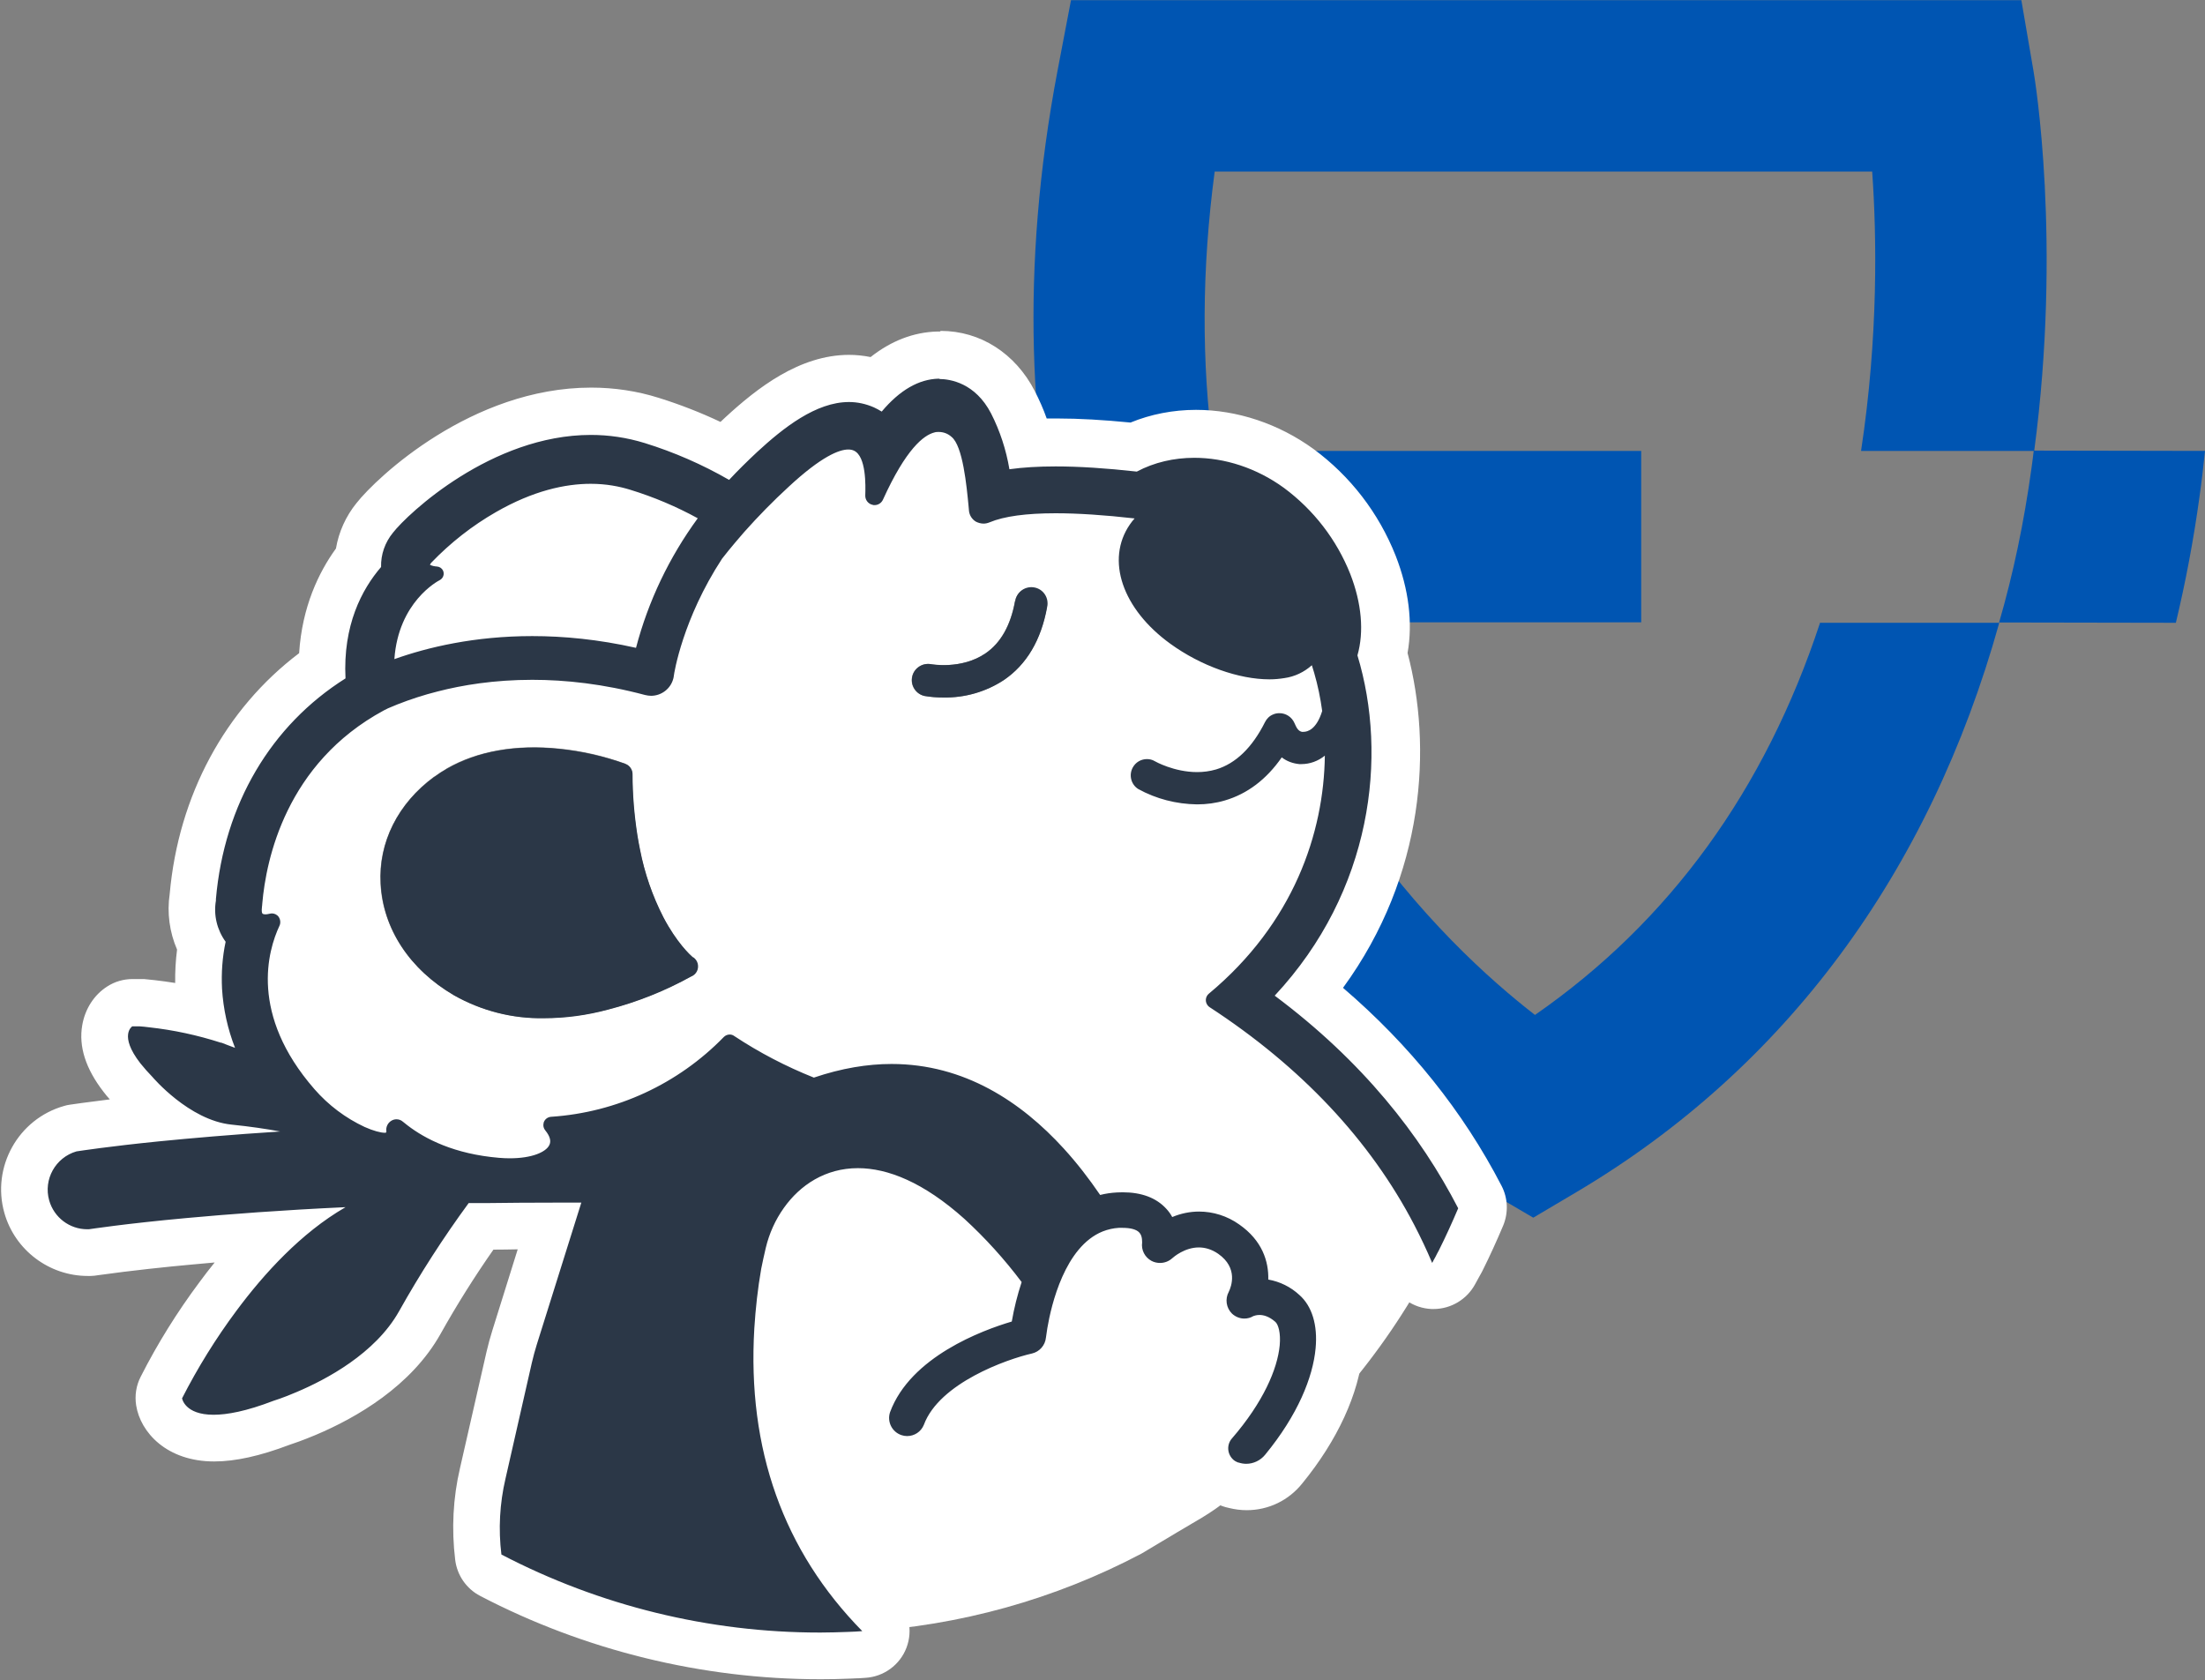 <?xml version="1.0" encoding="UTF-8"?><svg id="Capa_2" xmlns="http://www.w3.org/2000/svg" viewBox="0 0 140.72 107.23"><rect x="0" y="0" width="140.72" height="107.23" fill="#808080" stroke="none"/><defs><style>.cls-1{fill:#2b3747;}.cls-2{fill:#fff;}.cls-3{fill:#0055b2;}.cls-4{fill:#64dfa3;}</style></defs><g id="Capa_1-2"><path class="cls-3" d="m116.16,39.73c-3.52,10.69-9.61,19.09-18.2,25.05-2.83-2.19-7.49-6.34-11.67-12.56-2.65-3.94-4.73-8.11-6.26-12.5h24.71v-10.94h-27.31c-.76-5.65-.74-11.6.09-17.83h41.96c.29,4.08.4,10.53-.71,17.83h11.05c1.77-13.31.04-23.75-.04-24.22l-.78-4.55h-60.65l-.85,4.45c-4.89,25.67,2.76,43.73,10.05,54.35,7.94,11.58,17.13,17.05,17.52,17.28l2.78,1.63,2.77-1.64c13.31-7.89,22.52-20.36,26.97-36.33h-11.42Z"/><path class="cls-3" d="m129.79,28.76c-.04.37-.09.73-.14,1.1-.48,3.49-1.17,6.77-2.07,9.87l11.28.02c.62-2.59,1.13-5.28,1.51-8.05.14-.99.25-1.96.35-2.92l-10.93-.02Z"/><g id="ICON"><path class="cls-4" d="m14.72,71.77c-2.71-.28-5.04-3.04-5.04-3.04-.27-.28-.53-.57-.77-.87.3,1.68.7,3.35,1.19,4.99,2.03-.21,4.62-.43,7.74-.63-.9-.17-1.95-.33-3.12-.44Z"/><path class="cls-2" d="m25.12,42.08c3.29-1.16,8.61-2.23,15.36-.72,0,0,.02,0,.02-.01,0,0,0,0,0,0,.78-2.97,2.11-5.76,3.92-8.24,0,0,0-.02,0-.02,0,0,0,0,0,0-1.37-.74-2.8-1.35-4.29-1.81-1.8-.56-4.74-.77-8.55,1.43-1.52.87-2.91,1.96-4.13,3.23-.04.04-.07.09-.09.14.14.07.29.1.45.11.25.02.45.24.43.49-.01.16-.11.31-.25.38-.13.06-2.61,1.38-2.89,5.01,0,0,0,.02.01.02,0,0,0,0,.01,0Z"/><path class="cls-2" d="m76.7,96.87c.62-.37,1.21-.79,1.77-1.24,5.37-3.96,9.78-9.09,12.89-15,0,0,0-.01,0-.01-.35-.82-.73-1.63-1.14-2.41-2.83-5.42-7.23-10.1-13.07-13.91-.25-.16-.31-.5-.15-.74.03-.04.06-.08.1-.11,5.4-4.5,7.34-10.24,7.41-15.17,0-.01-.01-.02-.02-.02,0,0,0,0,0,0-.45.36-1.02.55-1.6.52-.4-.03-.78-.18-1.11-.41h-.02c-.98,1.4-2.18,2.32-3.61,2.74-.58.17-1.19.26-1.79.25-1.31-.02-2.6-.35-3.74-.98-.48-.31-.62-.95-.32-1.43.29-.46.89-.61,1.37-.35.03.02,1.96,1.11,3.91.52,1.26-.38,2.31-1.4,3.12-3.02.25-.51.87-.72,1.39-.47.22.11.4.29.49.52.12.27.21.5.47.56,0,0,.83.21,1.29-1.31h0c-.11-.82-.28-1.63-.51-2.43-.05-.17-.1-.33-.15-.49-.49.44-1.1.73-1.75.82-.32.05-.64.08-.96.08-1.94,0-4.36-.85-6.32-2.27-3.07-2.23-4.14-5.36-2.58-7.63.09-.13.19-.26.3-.38-4.5-.51-7.62-.43-9.27.25-.29.12-.61.1-.88-.06-.24-.15-.4-.4-.43-.68l-.04-.32c-.12-1.24-.36-3.83-1.09-4.4-.29-.26-.69-.37-1.08-.28-.69.17-1.82,1.04-3.27,4.24-.11.26-.39.42-.67.38-.29-.06-.49-.31-.48-.61.02-.62.07-2.5-.73-2.86-.43-.19-1.52-.14-4.17,2.32-.98.91-1.92,1.87-2.81,2.87-.21.24-.41.47-.6.7-.29.34-.56.68-.82,1.01h0c-2.51,3.84-3.05,7.3-3.08,7.49-.12.8-.87,1.36-1.67,1.24-.05,0-.11-.02-.16-.03-5.71-1.52-10.35-.97-13.23-.23-.87.22-1.72.5-2.56.83,0,0-.01.01-.01.02,0,0,0,0,0,0h0c-.21.07-.41.15-.6.23-.09.04-.18.09-.26.13v.02s-.01-.01-.02-.01c0,0,0,0,0,0-6.24,3.38-7.5,9.52-7.74,12.3,0,.1-.01.17-.02.21-.04.34.02.43.04.46s.19.07.45,0c.21-.06.43.01.56.18.14.16.17.39.07.59-.73,1.54-1.96,5.63,2.23,10.43.89,1.02,1.98,1.84,3.2,2.41h0c.67.3,1.19.43,1.4.36,0-.02,0-.04,0-.06-.02-.12-.01-.24.03-.35h-.01s.01,0,.01-.01c.05-.14.15-.26.28-.34.24-.14.54-.11.74.07.09.07.19.15.29.23,1.12.85,2.99,1.83,5.84,2.07,1.83.15,2.94-.31,3.2-.8.14-.26.05-.58-.25-.95-.11-.13-.15-.3-.11-.46,0-.04.02-.07.03-.1.08-.18.26-.3.46-.31,4.17-.28,8.09-2.1,11-5.09.1-.1.23-.16.38-.16.1,0,.2.03.28.09,1.59,1.06,3.3,1.95,5.08,2.65h.01c7.09-2.42,12.34.58,15.93,4.53.84.93,1.62,1.92,2.32,2.96,0,0,.01,0,.02,0,.35-.09.71-.14,1.07-.16,1.38-.08,2.44.27,3.14,1.04.14.16.27.33.38.52,0,0,.01.01.02,0,.77-.32,1.62-.41,2.45-.28.65.12,1.27.38,1.81.76,1.47,1.02,1.89,2.36,1.86,3.51,0,0,0,.02.01.02.74.13,1.42.47,1.97.98.81.72,1.18,1.94,1.04,3.41-.16,1.76-1.05,4.03-2.92,6.43,1.18-2.55.48-4.94.64-6.64.07-.8-.09-1.33-.28-1.49-.69-.61-1.25-.43-1.39-.37-.43.26-.99.2-1.35-.15-.38-.37-.46-.94-.21-1.4.16-.33.62-1.52-.67-2.42-1.45-1.01-2.79.15-2.94.28-.36.33-.89.4-1.32.17-.43-.23-.67-.7-.6-1.18h0c0-.14-.01-.29-.06-.43-.03-.08-.07-.15-.13-.21-.19-.21-.61-.31-1.18-.29-.04,0-.08,0-.12,0-.35.02-.7.1-1.03.23-2.41.97-3.28,4.69-3.53,6.17-.06.37-.09.6-.09.61-.05.49-.41.9-.89,1.01-1.59.36-5.91,1.88-6.9,4.55-.24.59-.91.88-1.5.64-.56-.23-.85-.86-.66-1.43,1.31-3.55,5.91-5.24,7.77-5.79.14-.84.34-1.68.61-2.49-1.1-1.45-2.32-2.8-3.66-4.03-5.47-4.91-9.54-3.48-11.52-.71-.55.77-.94,1.64-1.16,2.56-.11.48-.21.92-.29,1.33-.21,1.26-.36,2.53-.43,3.8-.46,7.73,1.86,14.22,6.89,19.33,6.24-.37,12.33-2.06,17.86-4.98,0,0,1.14-.68,2.26-1.35l1.59-.94Zm-32.58-34.57c-1.68.94-3.47,1.65-5.33,2.13-1.34.35-2.71.54-4.09.55-2.01.03-3.99-.47-5.74-1.46-2.83-1.66-4.53-4.25-4.68-7.12-.14-2.64,1.11-5.12,3.41-6.82l.04-.02c.25-.18.51-.35.77-.5v-.02s.02,0,.02,0c1.94-1.11,4.39-1.54,7.16-1.26,1.43.14,2.84.46,4.19.95l.04.02c.27.1.44.36.44.64,0,1.3.11,2.61.31,3.9.05.32.11.63.17.93.3,1.5.8,2.95,1.49,4.31.85,1.62,1.71,2.41,1.88,2.56.14.09.25.24.29.41.1.33-.07.68-.38.82h0Zm22.69-23.51c-.39,2.08-1.31,3.64-2.76,4.62-1.14.74-2.48,1.13-3.84,1.11-.41,0-.81-.03-1.22-.1-.56-.13-.91-.68-.78-1.24.12-.53.64-.88,1.18-.79.04,0,1.97.36,3.5-.69.97-.67,1.6-1.78,1.88-3.32.1-.56.64-.94,1.2-.84.06.01.13.03.19.05.48.2.75.7.64,1.21Z"/><path class="cls-1" d="m26.31,37.87h0s.03-.03.04-.05-.03.03-.04.05Z"/><path class="cls-1" d="m64.78,38.38c-.28,1.54-.91,2.66-1.88,3.32-1.53,1.05-3.47.7-3.5.69-.56-.09-1.1.29-1.19.85-.09.54.26,1.06.79,1.18.4.07.81.1,1.22.1,1.36.02,2.7-.36,3.84-1.11,1.46-.99,2.39-2.56,2.77-4.68.12-.56-.23-1.11-.79-1.23-.56-.12-1.11.23-1.23.79,0,.02,0,.05-.01.07h0Z"/><path class="cls-1" d="m44.22,61.11c-.18-.16-1.03-.94-1.88-2.56-.7-1.36-1.2-2.81-1.49-4.31-.06-.3-.12-.61-.17-.93-.2-1.29-.31-2.59-.31-3.9,0-.28-.18-.54-.44-.64l-.04-.02c-1.35-.48-2.76-.8-4.19-.95-2.77-.29-5.23.15-7.18,1.27-.27.15-.53.32-.77.5l-.04.02c-2.31,1.69-3.56,4.18-3.41,6.82.15,2.87,1.85,5.47,4.68,7.12,1.75.99,3.73,1.5,5.74,1.46,1.38,0,2.76-.19,4.09-.55,1.86-.48,3.66-1.2,5.33-2.13.31-.13.47-.47.39-.8-.04-.17-.15-.32-.3-.42Z"/><path class="cls-1" d="m52.27,105.73c-7.28,0-14.55-1.78-21-5.15-.44-.23-.73-.66-.79-1.15-.22-1.79-.12-3.6.29-5.37l1.68-7.38c.1-.44.22-.87.35-1.29l2.23-7.1c-1.34,0-2.7.01-4.06.03h-.32c-1.41,1.97-2.72,4.02-3.9,6.13-1.67,2.97-4.87,4.8-7.27,5.81-.8.34-1.39.54-1.57.59-1.72.66-3.13.97-4.31.97-2.47,0-3.36-1.45-3.49-2.31-.05-.31,0-.63.14-.92,1.03-2.03,2.24-3.98,3.6-5.81,1.11-1.5,2.25-2.81,3.42-3.94-1.8.12-3.54.26-5.22.41-2.28.21-4.32.44-6.06.69-.22.03-.34.03-.36.03h0c-1.89,0-3.48-1.2-3.97-2.93-.29-1.03-.17-2.12.36-3.06.52-.94,1.38-1.62,2.42-1.91.06-.02.12-.03.18-.04.33-.05,2.16-.33,5.34-.65.1,0,.2-.02.3-.03-.88-.7-1.48-1.36-1.67-1.58-.3-.31-.58-.63-.84-.96-.89-1.15-1.24-2.16-1.08-3.09.16-.91.75-1.35.93-1.46.24-.15.52-.23.8-.23h.44s.13,0,.17,0c.18.01.39.03.64.06,1.06.12,2.11.3,3.14.55-.08-.47-.13-.95-.16-1.43-.05-.94,0-1.88.15-2.79-.5-.95-.7-2.05-.53-3.11v-.05c.54-6.21,3.46-11.41,8.24-14.73.04-3.19,1.19-5.44,2.31-6.88.1-.94.47-1.84,1.08-2.58,1.02-1.32,6.77-6.78,13.79-6.78,1.33,0,2.63.2,3.88.59,1.6.5,3.16,1.14,4.65,1.91.34-.35.7-.68,1.05-1.01,1.81-1.67,4.23-3.59,6.88-3.59.6,0,1.18.1,1.75.29,1.22-1.15,2.54-1.75,3.93-1.78.01,0,.11,0,.12,0,.93,0,3.26.29,4.66,3.02.43.84.77,1.72,1.01,2.62.56-.04,1.15-.06,1.77-.06,1.45,0,3.05.1,4.91.29,1.2-.55,2.55-.84,3.94-.84,2.3,0,4.64.78,6.6,2.2,2.13,1.58,3.77,3.7,4.74,6.15.79,2.02,1,3.98.62,5.72,1.67,5.9,1.22,14.39-4.66,21.55,4.65,3.73,8.3,8.13,10.87,13.1.2.4.22.86.05,1.27-.4.94-.83,1.88-1.28,2.79,0,0-.38.71-.44.82-.26.49-.77.8-1.33.8-.02,0-.04,0-.07,0-.58-.02-1.09-.38-1.32-.92-.33-.78-.69-1.55-1.09-2.31-2.7-5.18-6.92-9.67-12.56-13.35-.17-.11-.31-.24-.43-.38-.73-.86-.63-2.15.23-2.87,4.79-3.99,6.31-8.7,6.73-12.02-.02,0-.04,0-.07,0-.2-.02-.4-.05-.58-.09-1.04,1.15-2.26,1.94-3.66,2.36-.72.21-1.45.32-2.2.32-1.59-.02-3.13-.42-4.49-1.17-.03-.02-.06-.03-.09-.05-1.12-.71-1.5-2.18-.87-3.35.45-.82,1.3-1.33,2.23-1.33.42,0,.84.11,1.21.31.02,0,.03.02.05.03.26.14,1.08.49,1.94.49.28,0,.54-.04.79-.11.84-.25,1.58-1.01,2.2-2.25.12-.24.27-.45.45-.64-2.02-.26-4.2-1.14-6.04-2.47-3.07-2.22-4.44-5.27-3.74-7.93-.99-.07-1.89-.11-2.69-.11-2.08,0-3.14.25-3.65.46-.3.12-.62.19-.95.19-.44,0-.87-.12-1.25-.34-.67-.41-1.1-1.09-1.17-1.84l-.03-.33c-.18-1.93-.37-2.84-.52-3.25-.28.25-1.03,1.03-2.07,3.33-.33.74-1.08,1.23-1.9,1.23-.16,0-.31-.02-.47-.05-.98-.22-1.66-1.11-1.63-2.12.02-.56,0-.94-.03-1.2-.42.22-1.17.71-2.35,1.81-.95.87-1.86,1.8-2.71,2.77-.2.23-.39.45-.58.67-.26.31-.5.61-.74.91-2.33,3.59-2.82,6.81-2.82,6.84-.02.11-.04.22-.07.32-.34,1.31-1.53,2.22-2.87,2.22-.25,0-.51-.03-.76-.1-2.29-.61-4.58-.92-6.82-.92-1.96,0-3.86.23-5.65.69-.81.21-1.62.47-2.4.78-.19.08-.38.15-.55.23l-.15.08c-5.04,2.72-6.5,7.41-6.89,10.38.28.15.53.37.72.64.42.63.47,1.42.15,2.08-.58,1.24-1.57,4.64,2.02,8.77.74.85,1.62,1.52,2.63,2,.12-.11.25-.21.39-.3.34-.2.71-.3,1.09-.3.52,0,1.02.19,1.41.53.05.05.14.11.22.17.89.69,2.5,1.55,5.05,1.76.2.02.38.02.56.02.3,0,.54-.02.73-.05-.1-.34-.11-.68-.03-1.02.01-.07.05-.2.1-.33.32-.74,1.01-1.22,1.78-1.25,3.78-.26,7.34-1.9,10-4.64.38-.38.9-.61,1.43-.61.41,0,.8.12,1.13.33,1.36.9,2.81,1.68,4.32,2.31,1.66-.51,3.31-.77,4.9-.77,4.46,0,8.53,1.98,12.09,5.88.68.75,1.31,1.53,1.9,2.34.1,0,.19-.02.29-.02.16,0,.31-.01.46-.01,1.87,0,3.03.7,3.71,1.35.38-.08.77-.12,1.16-.12,1.24,0,2.43.38,3.44,1.1,1.31.91,2.13,2.16,2.39,3.6.58.24,1.12.59,1.59,1.02,1.15,1.01,1.7,2.67,1.51,4.65-.22,2.37-1.48,5.07-3.55,7.61-.57.71-1.44,1.13-2.37,1.13-.28,0-.55-.04-.81-.11-.07-.01-.15-.03-.21-.06-.29-.11-.56-.27-.79-.47-.49-.44-.79-1.04-.83-1.7-.04-.66.18-1.29.62-1.79,1.54-1.78,2.54-3.68,2.67-5.08,0-.06,0-.12.01-.18-.25.08-.51.12-.77.12-.68,0-1.33-.26-1.82-.74-.85-.83-1.05-2.14-.49-3.19.1-.21.01-.31-.21-.47-.18-.13-.3-.14-.38-.14-.29,0-.6.22-.68.3-.49.45-1.13.7-1.8.7-.43,0-.86-.11-1.24-.3-.76-.4-1.26-1.12-1.39-1.94-.14.01-.31.05-.48.12-1.4.56-2.27,2.97-2.62,5.03-.04.25-.07.42-.07.49,0,0,0,.02,0,.03-.11,1.13-.94,2.07-2.05,2.32-1.98.45-5.2,1.91-5.82,3.6-.42,1.05-1.39,1.7-2.48,1.7-.29,0-.57-.05-.84-.14-1.39-.46-2.14-1.97-1.68-3.35,1.37-3.72,5.49-5.64,7.89-6.47.08-.36.17-.71.27-1.06-.92-1.15-1.92-2.24-3-3.23-2.07-1.86-4.08-2.85-5.79-2.85s-2.88,1.03-3.5,1.9c-.44.61-.75,1.3-.92,2.03-.11.47-.2.9-.29,1.29-.2,1.15-.34,2.37-.41,3.59-.43,7.27,1.74,13.39,6.46,18.19.41.42.54,1.04.33,1.59s-.72.92-1.31.96l-.45.03-.5.02c-.6.02-1.19.04-1.79.04h-.06ZM29.61,35.95c.36.93-.05,2-.96,2.46-.03.02-.8.44-1.39,1.48,2.13-.51,4.35-.77,6.63-.77,1.83,0,3.69.17,5.56.5.67-2.1,1.61-4.09,2.79-5.95-.83-.37-1.68-.7-2.54-.97-.65-.2-1.35-.31-2.07-.31-1.66,0-3.44.54-5.29,1.6-.97.56-1.88,1.21-2.72,1.94Z"/><path class="cls-2" d="m59.92,24.19c.72,0,2.32.25,3.33,2.2.57,1.12.96,2.32,1.17,3.56.86-.12,1.84-.18,2.95-.18,1.49,0,3.2.11,5.18.33,1.11-.59,2.37-.88,3.67-.88,1.93,0,3.96.64,5.72,1.92,1.89,1.4,3.36,3.3,4.23,5.49.73,1.87.89,3.69.46,5.2,1.95,6.42.95,15.04-5.28,21.72,5.61,4.19,9.3,8.9,11.71,13.57-.39.92-.8,1.82-1.24,2.7-.08.13-.14.27-.21.4-.07.13-.15.26-.21.39-.35-.83-.73-1.63-1.14-2.42-2.82-5.42-7.23-10.1-13.07-13.91-.04-.03-.08-.06-.11-.1-.19-.23-.16-.56.06-.75,5.42-4.51,7.35-10.27,7.41-15.2-.43.35-.96.54-1.5.54-.04,0-.08,0-.13,0-.41-.04-.8-.18-1.12-.43-.98,1.41-2.2,2.33-3.63,2.75-.57.17-1.17.25-1.76.25,0,0-.02,0-.03,0-1.31-.02-2.6-.35-3.74-.98-.46-.29-.61-.89-.35-1.37.19-.35.54-.54.91-.54.17,0,.34.04.49.13.03.02,1.24.7,2.71.7.39,0,.8-.05,1.21-.17,1.26-.38,2.31-1.4,3.12-3.02.11-.22.29-.4.52-.49.13-.06.27-.08.41-.08.4,0,.78.24.95.63.12.27.22.5.47.56,0,0,.04,0,.11,0,.24,0,.82-.13,1.19-1.33-.11-.82-.28-1.64-.51-2.43-.05-.17-.1-.33-.15-.49-.49.44-1.1.73-1.75.82-.31.05-.62.08-.94.08,0,0-.01,0-.02,0-1.94,0-4.36-.85-6.32-2.27-3.07-2.22-4.14-5.36-2.58-7.62.09-.13.19-.26.3-.38-1.94-.22-3.62-.33-5.04-.33-1.87,0-3.29.19-4.22.58-.12.05-.25.08-.38.08-.17,0-.35-.05-.5-.13-.24-.15-.4-.4-.43-.68l-.03-.33c-.12-1.24-.36-3.83-1.09-4.4-.22-.2-.51-.31-.81-.31-.09,0-.18,0-.27.03-.69.17-1.82,1.05-3.29,4.29-.1.22-.31.35-.54.35-.04,0-.09,0-.13-.02-.28-.06-.47-.32-.46-.6.02-.62.07-2.5-.73-2.86-.09-.04-.2-.07-.35-.07-.58,0-1.71.43-3.82,2.39-.99.91-1.93,1.87-2.82,2.87-.21.24-.41.47-.6.7-.29.34-.56.68-.82,1.01-2.51,3.84-3.06,7.3-3.08,7.49,0,.05-.02.11-.03.16-.17.66-.77,1.1-1.42,1.1-.12,0-.25-.02-.38-.05-2.66-.71-5.08-.97-7.2-.97-2.44,0-4.48.34-6.03.74-.88.22-1.74.5-2.58.83-.21.09-.41.17-.6.25-.09.04-.18.09-.26.13-6.26,3.38-7.52,9.54-7.76,12.31,0,.1-.02.17-.02.21-.04.34,0,.42.04.46.03.02.08.04.17.04.07,0,.16-.01.28-.04.05-.01.1-.02.14-.02.17,0,.34.08.44.23.11.17.13.39.04.57-.73,1.56-1.93,5.64,2.24,10.42.89,1.02,1.98,1.84,3.2,2.41.56.25,1.03.37,1.28.37.02,0,.05,0,.07,0l.04-.07c-.05-.28.08-.56.32-.7.1-.06.21-.09.32-.09.15,0,.3.05.42.16.09.07.19.15.29.23,1.12.86,2.98,1.83,5.84,2.07.24.02.47.03.68.03,1.43,0,2.3-.4,2.52-.83.14-.26.05-.58-.25-.95-.11-.13-.15-.3-.11-.46,0-.04.02-.07.03-.1.08-.18.26-.3.46-.31,4.17-.28,8.09-2.09,11.01-5.09.1-.1.23-.16.38-.16.1,0,.2.03.28.09,1.6,1.06,3.31,1.95,5.09,2.66,1.77-.6,3.42-.87,4.96-.87,4.65,0,8.28,2.43,10.98,5.39.85.93,1.62,1.93,2.33,2.97.35-.09.71-.14,1.07-.16.12,0,.25-.01.37-.01,1.2,0,2.14.35,2.78,1.05.15.16.28.34.38.53.55-.23,1.13-.35,1.71-.35.9,0,1.8.28,2.56.82,1.48,1.03,1.89,2.37,1.86,3.52.74.13,1.43.47,1.98.98.81.71,1.18,1.92,1.04,3.41-.17,1.85-1.14,4.26-3.22,6.79-.3.37-.75.58-1.21.58-.16,0-.33-.03-.48-.08h-.03c-.11-.04-.22-.1-.31-.18-.4-.36-.44-.97-.08-1.37,1.98-2.29,2.9-4.42,3.04-5.94.07-.79-.09-1.32-.28-1.49-.4-.35-.75-.44-1.01-.44-.19,0-.33.05-.39.07-.18.11-.38.16-.58.16-.28,0-.56-.11-.78-.31-.38-.37-.46-.94-.21-1.4.16-.33.61-1.52-.67-2.42-.43-.3-.86-.41-1.24-.41-.9,0-1.6.6-1.7.69-.22.2-.5.3-.78.3-.18,0-.37-.04-.54-.13-.43-.23-.67-.7-.6-1.18,0-.14-.01-.29-.06-.43-.03-.08-.07-.15-.13-.21-.18-.19-.55-.29-1.06-.29-.04,0-.08,0-.12,0-.02,0-.04,0-.06,0s-.04,0-.06,0c-.35.02-.7.1-1.03.23-2.41.97-3.28,4.69-3.53,6.17-.06.37-.09.6-.09.61-.05.49-.41.9-.89,1.01-1.59.36-5.91,1.88-6.9,4.55-.18.45-.61.72-1.07.72-.12,0-.24-.02-.36-.06-.6-.2-.93-.85-.73-1.46,1.31-3.55,5.91-5.24,7.77-5.79.15-.86.36-1.7.63-2.52-1.09-1.45-2.31-2.8-3.65-4.03-2.61-2.34-4.9-3.24-6.8-3.24-2.08,0-3.69,1.08-4.72,2.53-.55.77-.94,1.64-1.16,2.56-.11.48-.21.92-.29,1.33-.22,1.26-.36,2.53-.44,3.8-.46,7.73,1.86,14.21,6.89,19.33l-.45.03-.47.02c-.58.02-1.16.04-1.74.04-.02,0-.04,0-.06,0-7.07,0-14.04-1.71-20.31-4.98-.2-1.62-.11-3.26.26-4.84l1.68-7.39c.09-.39.2-.79.32-1.18l2.84-9.05h-.17c-.5,0-1.01,0-1.51,0-1.47,0-2.95.01-4.44.03h-1.07c-1.62,2.21-3.1,4.51-4.44,6.9-1.52,2.71-4.67,4.37-6.54,5.16-.88.38-1.48.56-1.48.56-1.74.67-2.96.89-3.82.89-1.85,0-2.01-1.05-2.01-1.05,1-1.96,2.16-3.83,3.47-5.59,1.76-2.37,4.13-4.97,6.93-6.59l.03-.02c-4.09.19-7.48.45-10.1.69-4.05.37-6.25.72-6.28.72-.03,0-.07,0-.1,0-1.13,0-2.12-.75-2.43-1.84-.38-1.34.4-2.74,1.74-3.13.27-.04,2.08-.32,5.26-.64,2.03-.2,4.62-.43,7.74-.63-.9-.17-1.94-.32-3.11-.44-2.71-.28-5.04-3.04-5.04-3.04-.27-.28-.53-.57-.77-.87-1.4-1.8-.52-2.36-.52-2.36h.49c.16.01.36.03.59.06,1.55.17,3.08.5,4.57.98h.04c.29.12.58.22.87.33-.47-1.2-.75-2.47-.83-3.77-.05-1.01.02-2.02.23-3-.55-.76-.78-1.7-.62-2.63v-.1c.53-6.05,3.51-11.08,8.27-14.08-.17-3.39,1.04-5.68,2.27-7.11-.02-.8.25-1.57.76-2.19.94-1.21,6.29-6.24,12.63-6.24,1.12,0,2.27.16,3.44.52,1.87.58,3.68,1.37,5.38,2.35.57-.61,1.17-1.2,1.79-1.78,1.68-1.55,3.76-3.19,5.86-3.19.53,0,1.06.11,1.59.34.17.08.34.17.5.27,1.15-1.37,2.37-2.07,3.63-2.1.03,0,.06,0,.09,0m-34.82,17.9c2.13-.76,5.12-1.47,8.8-1.47,2.01,0,4.22.21,6.62.75.78-2.98,2.12-5.78,3.94-8.27-1.37-.75-2.81-1.36-4.31-1.82-.68-.21-1.52-.38-2.52-.38-1.63,0-3.67.44-6.04,1.8-1.52.87-2.91,1.96-4.13,3.23-.04.04-.07.09-.09.14.14.07.29.1.45.11.16.01.31.11.38.25.11.23.02.5-.21.62-.12.06-2.63,1.39-2.89,5.03m34.82-20.9h-.17c-1.51.04-2.94.59-4.26,1.63-.45-.09-.91-.14-1.37-.14-3.17,0-5.88,2.13-7.89,3.98-.11.1-.22.2-.32.3-1.27-.6-2.58-1.11-3.92-1.53-1.39-.44-2.85-.66-4.33-.66-7.63,0-13.69,5.74-14.97,7.36-.69.85-1.14,1.85-1.32,2.91-1.1,1.52-2.16,3.72-2.35,6.68-4.72,3.57-7.7,9.08-8.26,15.37-.18,1.2-.01,2.44.47,3.55-.09.7-.13,1.41-.12,2.13-.44-.07-.87-.13-1.31-.18-.26-.03-.49-.05-.68-.07-.08,0-.16,0-.24,0h-.49c-.57,0-1.13.16-1.61.47-.84.53-1.42,1.43-1.6,2.47-.24,1.36.22,2.79,1.36,4.26.13.17.26.33.4.48-1.48.18-2.34.31-2.56.34-.12.02-.24.04-.36.08-2.93.83-4.64,3.9-3.81,6.83.67,2.37,2.86,4.02,5.32,4.02.06,0,.12,0,.18,0,.17,0,.3-.02.49-.05,2.14-.3,4.44-.54,5.99-.68.48-.04.96-.09,1.44-.13-.33.41-.66.83-.98,1.27-1.41,1.89-2.67,3.91-3.74,6.02-.29.56-.39,1.21-.29,1.83.27,1.72,1.95,3.58,4.98,3.58,1.35,0,2.93-.35,4.8-1.06.25-.08.86-.29,1.67-.63,2.61-1.1,6.11-3.12,7.98-6.46,1.03-1.84,2.16-3.64,3.37-5.37.52,0,1.03-.01,1.55-.02l-1.61,5.15c-.14.45-.27.91-.38,1.39l-1.69,7.41c-.45,1.92-.55,3.9-.31,5.87.12.98.71,1.84,1.59,2.3,6.67,3.48,14.17,5.32,21.7,5.32h.07c.55,0,1.14-.01,1.84-.04l.46-.02s.05,0,.07,0l.45-.03c1.17-.07,2.2-.82,2.62-1.92.42-1.1.16-2.34-.66-3.18-4.41-4.49-6.44-10.23-6.03-17.05.07-1.14.2-2.29.39-3.42.08-.37.16-.77.27-1.2.13-.55.36-1.06.68-1.52.6-.84,1.37-1.27,2.28-1.27,1.31,0,3.02.88,4.8,2.47.73.67,1.44,1.4,2.1,2.17-2.67,1.09-6.3,3.2-7.66,6.9-.01.03-.02.06-.03.09-.35,1.05-.27,2.18.22,3.17.5.99,1.35,1.73,2.4,2.08.42.14.87.21,1.31.21,1.7,0,3.21-1.02,3.85-2.6.01-.03.02-.06.03-.09.34-.93,2.9-2.24,4.75-2.66,1.73-.39,3.03-1.85,3.21-3.63,0,0,0-.02,0-.02,0-.07.03-.2.06-.38.25-1.44.66-2.52,1.04-3.17.34.41.77.76,1.26,1.02.59.31,1.26.48,1.93.48.44,0,.86-.07,1.27-.2.1.96.52,1.88,1.24,2.58.49.47,1.07.81,1.71,1-.36.8-.97,1.77-1.89,2.84-.68.77-1.03,1.79-.97,2.85.06,1.06.54,2.03,1.33,2.73.37.33.8.59,1.27.76.14.05.28.09.43.12.37.09.74.14,1.12.14,1.39,0,2.68-.62,3.55-1.71,2.24-2.74,3.62-5.73,3.86-8.4.22-2.45-.49-4.55-2.02-5.91-.39-.36-.83-.67-1.29-.93-.45-1.51-1.43-2.82-2.85-3.81-1.23-.88-2.72-1.36-4.27-1.36-.24,0-.48.01-.71.03-.92-.68-2.26-1.27-4.16-1.27,0,0-.02,0-.02,0-.48-.62-.98-1.23-1.51-1.81-3.86-4.24-8.3-6.38-13.2-6.38-1.57,0-3.18.23-4.8.68-1.25-.55-2.45-1.21-3.58-1.97-.58-.39-1.25-.59-1.94-.59-.96,0-1.87.4-2.52,1.06-2.4,2.47-5.62,3.96-9.05,4.19-1.31.08-2.5.9-3.02,2.11-.02.04-.04.09-.05.13-.04.12-.08.24-.12.36-2.02-.21-3.27-.89-3.97-1.43-.06-.05-.13-.1-.19-.15-.66-.56-1.49-.86-2.35-.86-.53,0-1.06.12-1.54.34-.52-.33-1-.75-1.43-1.24-2.9-3.33-2.37-5.91-1.79-7.16.54-1.13.45-2.47-.25-3.52-.11-.16-.23-.31-.36-.45.5-2.64,1.95-6.27,5.99-8.45l.07-.03h.03c.14-.08.29-.14.45-.2.71-.28,1.46-.52,2.21-.71,1.67-.43,3.45-.64,5.28-.64,2.11,0,4.28.29,6.43.87.38.1.76.15,1.15.15,2.03,0,3.8-1.37,4.32-3.33.04-.16.07-.32.1-.48,0-.04.47-2.94,2.56-6.19.21-.27.43-.55.67-.82.18-.21.36-.42.55-.64.82-.92,1.69-1.82,2.6-2.65.06-.06.12-.11.18-.17.45,1,1.35,1.78,2.49,2.04.25.06.53.09.8.09,1.3,0,2.49-.7,3.12-1.82.24,1.01.87,1.9,1.77,2.44.02.01.03.02.05.03.61.35,1.3.54,2.01.54.53,0,1.05-.1,1.54-.31.24-.1,1.05-.34,3.06-.34.33,0,.67,0,1.04.02.02,2.76,1.61,5.63,4.52,7.74,1.37.99,2.92,1.76,4.48,2.25-.22.25-.43.41-.64.47-.09.03-.21.04-.34.04-.51,0-1.04-.21-1.22-.31-.02-.01-.04-.02-.06-.03-.59-.32-1.25-.49-1.92-.49-1.48,0-2.84.81-3.55,2.11-1.01,1.85-.4,4.19,1.38,5.33.06.04.12.07.17.1,1.57.86,3.35,1.33,5.15,1.35.01,0,.05,0,.07,0,.88,0,1.76-.13,2.61-.38.58-.17,1.14-.4,1.67-.68-.84,2.51-2.45,5.32-5.46,7.83-1.51,1.28-1.69,3.52-.43,5,.22.25.46.47.73.65,5.44,3.55,9.49,7.85,12.07,12.8.38.72.72,1.46,1.04,2.2.45,1.07,1.48,1.78,2.64,1.83.04,0,.09,0,.13,0,1.11,0,2.14-.62,2.66-1.6.05-.1.11-.21.17-.31.05-.1.11-.19.16-.29l.04-.07c.03-.06.06-.11.09-.17.47-.94.91-1.91,1.32-2.88.34-.82.31-1.75-.1-2.54-2.45-4.74-5.85-8.98-10.12-12.64,5.26-7.2,5.69-15.44,4.12-21.37.34-1.93.08-4.06-.76-6.21-1.08-2.73-2.89-5.08-5.24-6.81-2.23-1.62-4.89-2.5-7.5-2.5-1.46,0-2.89.28-4.18.81-1.74-.17-3.28-.26-4.67-.26-.23,0-.46,0-.68,0-.21-.6-.47-1.18-.76-1.75-1.24-2.41-3.48-3.84-6-3.84h0Zm-28.68,15.36c.58-.45,1.19-.87,1.84-1.24,1.62-.94,3.15-1.41,4.55-1.41.57,0,1.12.08,1.62.24.27.09.55.18.82.27-.62,1.14-1.16,2.32-1.61,3.53-1.53-.22-3.05-.33-4.56-.33-.95,0-1.9.04-2.83.13.13-.38.19-.79.18-1.2h0Z"/></g></g></svg>